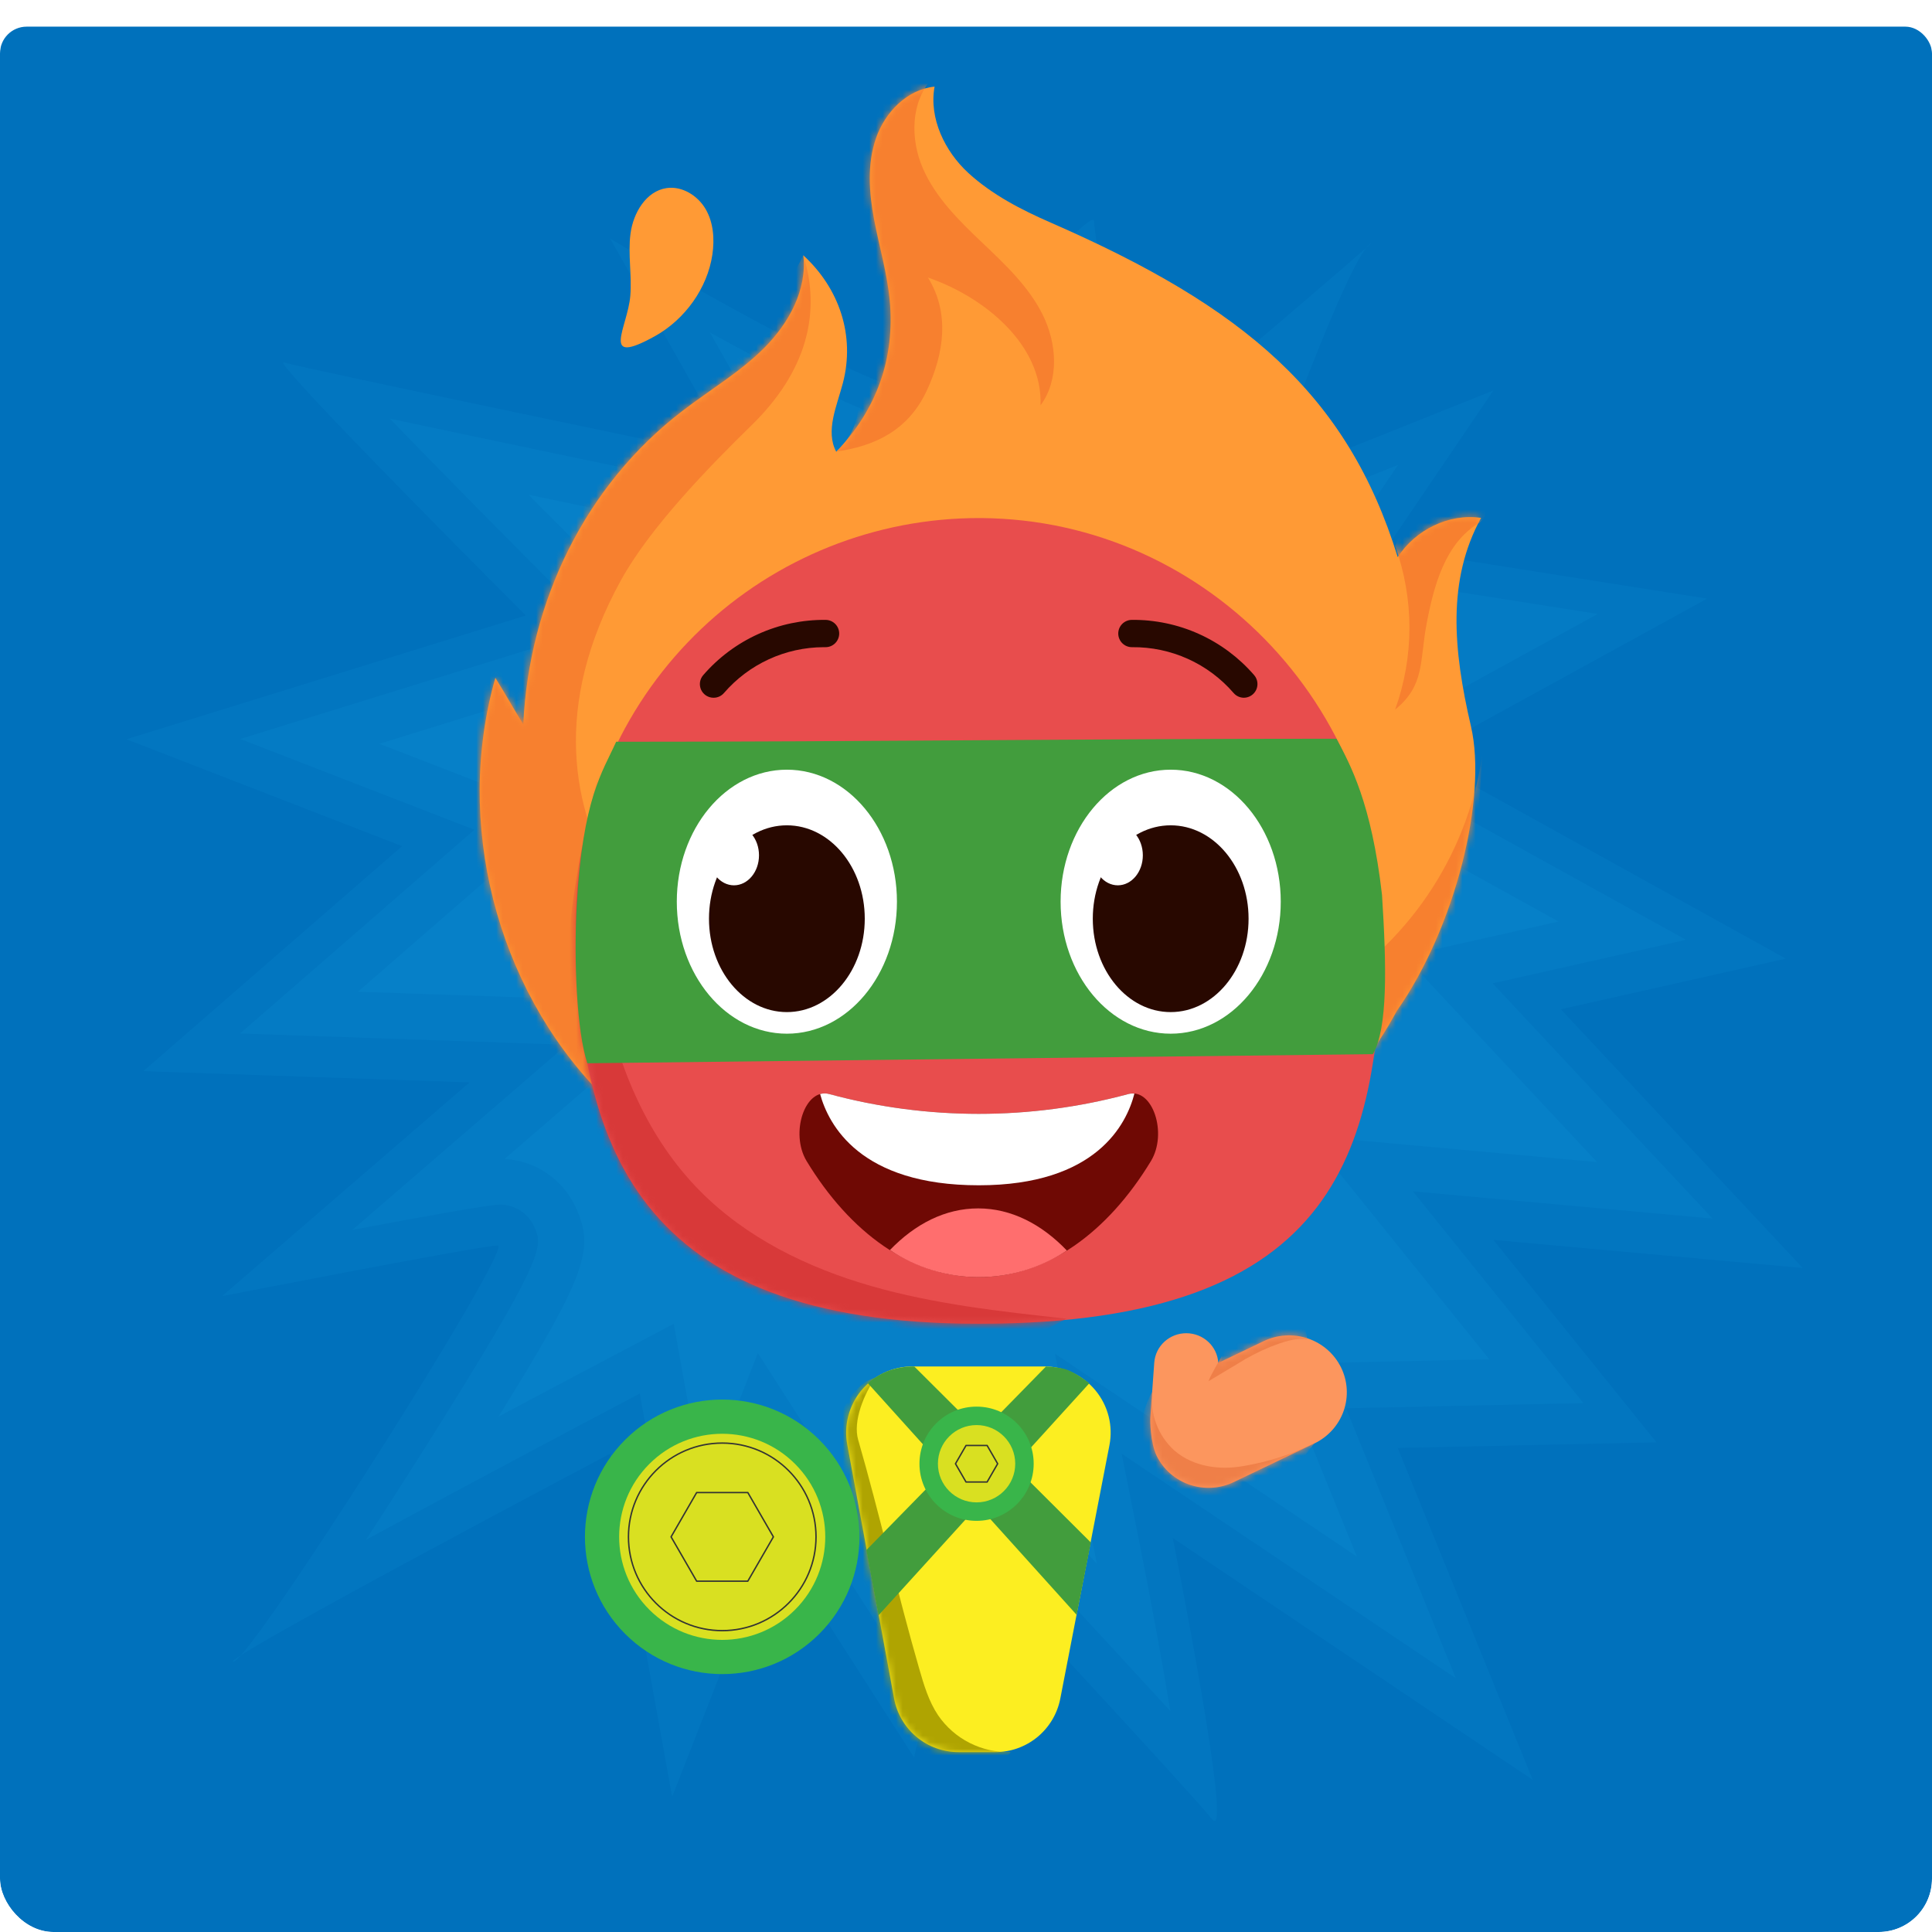 <svg width="290" height="290" viewBox="0 0 290 290" fill="none" xmlns="http://www.w3.org/2000/svg">
<g clip-path="url(#clip0_282_127)">
<rect width="290" height="290" rx="8" fill="white" fill-opacity="0.05"/>
<g filter="url(#filter0_d_282_127)">
<rect width="290" height="290" rx="4" fill="#0071BC"/>
</g>
<path opacity="0.07" d="M190.378 72.133L224.146 58.625L208.106 82.262L256.226 89.861L213.171 113.5L268.046 143.892L234.277 151.491L270.578 190.325L224.146 186.103L248.63 216.496L209.796 217.341L230.058 267.15L176.027 230.849C176.027 230.849 185.314 277.281 181.937 273.059C178.56 268.838 144.792 232.537 144.792 232.537L137.193 263.773L116.087 230.849L100.891 269.682L91.604 218.185C91.604 218.185 32.508 249.422 35.041 249.422C37.574 249.422 77.252 186.949 74.719 186.949C72.186 186.949 33.352 194.547 33.352 194.547L70.498 162.466L21.533 160.777L60.367 127.008L19 110.967L78.94 92.393C78.94 92.393 40.106 53.559 42.639 54.404C45.172 55.248 110.177 68.756 110.177 68.756L91.604 35.83C91.604 35.83 135.503 62 138.88 58.625C142.257 55.248 164.208 30.65 164.208 33.183C164.208 35.715 170.117 67.067 170.117 67.067C170.117 67.067 208.951 34.143 205.574 36.676C202.197 39.207 190.378 72.133 190.378 72.133Z" fill="#2AC5F4"/>
<path opacity="0.07" d="M175.673 256.832C165.4 245.613 151.449 230.611 149.171 228.16L142.209 220.677L135.235 249.347L115.244 218.163L103.205 248.931L96.036 209.174L89.383 212.691C88.188 213.322 70.35 222.755 54.919 231.143C57.77 226.79 60.71 222.209 63.464 217.842C82.078 188.319 81.524 187.09 80.185 184.121C79.28 182.115 77.272 180.817 75.07 180.817C73.466 180.817 64.107 182.492 52.9 184.612L85.076 156.823L36.042 155.131L71.212 124.549L36.071 110.923L89.63 94.327L83.182 87.877C75.544 80.237 65.873 70.446 58.52 62.841C74.346 66.22 97.07 70.955 109.406 73.519L121.277 75.985L106.568 49.909C107.576 50.466 108.601 51.028 109.631 51.588C132.105 63.803 136.213 63.803 138.188 63.803C140.685 63.803 142.25 62.764 143.122 61.892C144.039 60.974 145.96 58.895 148.619 56.017C151.434 52.969 156.49 47.497 160.629 43.214C161.827 50.157 163.525 59.329 165.058 67.461L166.81 76.757L174.027 70.64C174.643 70.118 182.269 63.65 190.327 56.79C188.26 62.158 186.492 67.017 185.548 69.648L181.416 81.16L209.847 69.788L199.035 85.721L239.815 92.16L202.126 112.852L253.077 141.071L224.049 147.603L257.053 182.909L212.071 178.82L237.678 210.61L202.038 211.384L218.521 251.903L168.362 218.203L170.982 231.3C172.686 239.834 174.418 249.233 175.673 256.832Z" fill="#2AC5F4"/>
<path opacity="0.07" d="M164.655 234.741C159.279 228.937 155.031 224.371 154.202 223.479L138.547 206.648L132.351 232.114L113.756 203.103L105.658 223.8L101.133 198.705L86.171 206.614C86.081 206.662 81.453 209.106 74.838 212.631C88.235 191.045 89.203 187.398 86.451 181.294C84.53 177.034 80.379 174.213 75.748 173.96L102.848 150.555L53.726 148.862L84.321 122.257L56.954 111.645L102.545 97.518L88.042 83.014C85.517 80.487 82.519 77.476 79.337 74.262C90.187 76.539 100.901 78.769 108.006 80.247L134.701 85.793L123.794 66.458C133.155 70.674 136.046 70.674 138.187 70.674C141.97 70.674 145.45 69.281 147.981 66.748C148.999 65.73 150.855 63.72 153.667 60.677C154.39 59.893 155.281 58.929 156.274 57.858C156.884 61.172 157.561 64.8 158.303 68.73L162.241 89.636L174.927 78.881L169.782 93.211L191.548 84.505L187.263 90.818L218.874 95.809L187.887 112.822L233.937 138.327L210.828 143.528L239.714 174.428L196.542 170.504L223.555 204.038L191.905 204.725L203.669 233.644L158.346 203.193C158.349 203.197 164.517 234.041 164.655 234.741Z" fill="#2AC5F4"/>
<path d="M220.796 109.023C218.105 97.454 217.213 87.047 222.312 77.736C217.477 77.021 212.419 79.557 209.801 83.623C202.243 59.147 186.718 46.072 157.694 33.406C153.283 31.48 148.916 29.226 145.365 25.976C141.814 22.725 139.415 17.735 140.284 13C136.187 13.41 132.841 16.829 131.488 20.74C130.136 24.651 130.441 28.907 131.206 32.959C131.971 37.011 133.164 40.986 133.546 45.088C134.357 53.825 131.575 61.478 125.524 67.82C123.853 64.683 125.624 60.932 126.521 57.49C128.379 50.374 125.993 43.285 120.575 38.318C121.176 43.463 118.413 48.494 114.761 52.168C111.11 55.842 106.566 58.505 102.469 61.651C87.832 72.837 79.404 90.334 78.544 108.723C77.032 106.282 75.871 104.17 74.355 101.743C68.173 123.342 74.415 148.045 90.117 164.116C118.062 192.708 179.115 191.829 203.937 160.474C206.096 157.734 208.014 154.813 209.669 151.742C218.433 139.254 223.286 119.731 220.796 109.023Z" fill="#FF9A35"/>
<mask id="mask0_282_127" style="mask-type:luminance" maskUnits="userSpaceOnUse" x="72" y="13" width="151" height="172">
<path d="M220.796 109.023C218.105 97.454 217.213 87.047 222.312 77.736C217.477 77.021 212.419 79.557 209.801 83.623C202.243 59.147 186.718 46.072 157.694 33.406C153.283 31.48 148.916 29.226 145.365 25.976C141.814 22.725 139.415 17.735 140.284 13C136.187 13.41 132.841 16.829 131.488 20.74C130.136 24.651 130.441 28.907 131.206 32.959C131.971 37.011 133.164 40.986 133.546 45.088C134.357 53.825 131.575 61.478 125.524 67.82C123.853 64.683 125.624 60.932 126.521 57.49C128.379 50.374 125.993 43.285 120.575 38.318C121.176 43.463 118.413 48.494 114.761 52.168C111.11 55.842 106.566 58.505 102.469 61.651C87.832 72.837 79.404 90.334 78.544 108.723C77.032 106.282 75.871 104.17 74.355 101.743C68.173 123.342 74.415 148.045 90.117 164.116C118.062 192.708 179.115 191.829 203.937 160.474C206.096 157.734 208.014 154.813 209.669 151.742C218.433 139.254 223.286 119.731 220.796 109.023Z" fill="white"/>
</mask>
<g mask="url(#mask0_282_127)">
<path d="M120.575 38.296C123.307 46.946 121.081 55.765 112.804 63.842C106.325 70.17 97.538 79.212 93.177 87.147C72.689 124.48 104.071 150.267 119.642 153.263C129.594 155.18 139.26 148.118 144.682 139.55C148.585 133.272 151.034 126.201 151.849 118.854C152.665 111.507 151.826 104.071 149.394 97.091C154.166 105.622 157.173 115.026 158.238 124.743C159.302 134.46 158.402 144.292 155.591 153.655C162.725 156.17 170.333 157.055 177.854 156.243C185.375 155.431 192.619 152.944 199.052 148.964C205.486 144.985 210.945 139.614 215.03 133.246C219.114 126.878 221.719 119.676 222.654 112.169C221.188 132.056 219.649 152.275 212.473 170.901C205.298 189.526 191.531 206.59 172.609 212.855C156.884 218.058 139.747 215.308 123.494 212.122C111.565 209.786 99.364 207.113 89.188 200.475C77.351 192.768 69.297 180.284 64.394 167.053C59.49 153.823 57.46 139.737 55.461 125.755C53.426 111.527 51.655 95.939 59.245 83.737C65.778 73.266 77.756 67.721 88.911 62.398C100.065 57.076 115.435 49.537 120.575 38.296Z" fill="#F7802F"/>
<path d="M139.92 11.785C136.688 15.291 136.619 20.859 138.513 25.239C140.407 29.618 143.904 33.065 147.359 36.352C150.815 39.639 154.389 42.967 156.515 47.247C158.641 51.526 159.028 57.003 156.192 60.837C156.501 51.791 147.847 44.606 139.287 41.66C142.579 46.969 141.737 53.015 139.092 58.674C136.446 64.333 131.707 66.915 125.524 67.78C129.736 63.901 128.907 59.885 128.934 54.158C128.962 48.431 127.568 42.812 126.708 37.153C125.847 31.494 125.456 25.562 127.409 20.18C129.362 14.799 134.206 12.113 139.92 11.785Z" fill="#F7802F"/>
<path d="M221.884 78.579C216.926 81.606 215.223 87.885 214.144 93.603C213.065 99.321 213.912 102.85 209.409 106.519C212.278 98.575 212.278 89.878 209.409 81.934C210.443 79.617 211.29 77.181 213.193 75.505C215.096 73.83 217.923 72.956 220.227 74.021C222.531 75.087 224.047 77.258 221.884 78.579Z" fill="#F7802F"/>
</g>
<path d="M106.931 38.204C107.272 35.882 107.094 33.396 105.911 31.375C104.727 29.353 102.382 27.892 100.06 28.233C96.974 28.689 95.052 31.962 94.642 35.062C94.233 38.163 94.87 41.3 94.611 44.409C94.206 49.203 89.953 55.104 98.353 50.433C102.806 47.938 106.193 43.258 106.931 38.204Z" fill="#FF9A35"/>
<path d="M207.383 139.057C207.297 172.074 201.633 198.699 146.918 198.699C95.193 198.699 86.452 171.628 86.452 138.233C86.452 122.68 92.444 107.725 103.184 96.475C113.924 85.225 128.586 78.547 144.122 77.826C178.723 76.256 207.479 104.415 207.406 139.048" fill="#E84D4D"/>
<mask id="mask1_282_127" style="mask-type:luminance" maskUnits="userSpaceOnUse" x="86" y="77" width="122" height="122">
<path d="M207.383 139.056C207.297 172.073 201.633 198.698 146.918 198.698C95.193 198.698 86.452 171.627 86.452 138.232C86.452 122.679 92.444 107.724 103.184 96.474C113.924 85.225 128.586 78.546 144.122 77.826C178.723 76.255 207.479 104.414 207.406 139.047" fill="white"/>
</mask>
<g mask="url(#mask1_282_127)">
<path d="M160.084 197.943C150.232 196.864 140.321 195.776 130.792 193.044C121.263 190.312 112.048 185.819 105.077 178.771C97.338 170.963 92.817 160.419 90.75 149.633C88.683 138.848 88.929 127.748 89.712 116.789C84.936 135.378 82.769 154.678 87.435 173.289C90.199 184.266 95.075 195.453 104.476 201.754C111.911 206.739 121.281 208.009 130.213 207.531C141.003 206.948 150.546 202.992 160.084 197.943Z" fill="#D83939"/>
</g>
<path d="M107.104 104.734C106.712 104.734 106.328 104.622 105.997 104.411C105.667 104.199 105.404 103.898 105.24 103.541C105.077 103.185 105.018 102.79 105.072 102.401C105.127 102.013 105.291 101.648 105.547 101.351C107.825 98.712 110.652 96.601 113.831 95.167C117.009 93.733 120.462 93.009 123.949 93.047C124.492 93.055 125.01 93.279 125.388 93.669C125.767 94.059 125.974 94.584 125.966 95.127C125.957 95.671 125.733 96.188 125.343 96.567C124.953 96.945 124.429 97.153 123.885 97.144H123.607C120.772 97.157 117.972 97.777 115.396 98.963C112.82 100.149 110.528 101.873 108.674 104.019C108.48 104.245 108.239 104.427 107.968 104.55C107.697 104.674 107.402 104.736 107.104 104.734Z" fill="#280800"/>
<path d="M186.718 104.733C186.422 104.733 186.129 104.669 185.861 104.545C185.592 104.421 185.353 104.24 185.161 104.014C183.274 101.831 180.934 100.086 178.304 98.899C175.674 97.713 172.817 97.114 169.932 97.144C169.663 97.148 169.396 97.099 169.146 96.999C168.896 96.9 168.668 96.752 168.475 96.565C168.282 96.377 168.128 96.154 168.021 95.906C167.914 95.659 167.858 95.394 167.854 95.125C167.85 94.856 167.899 94.588 167.998 94.338C168.098 94.088 168.245 93.86 168.433 93.667C168.62 93.474 168.844 93.32 169.091 93.214C169.338 93.107 169.604 93.05 169.873 93.046C173.357 93.011 176.808 93.735 179.984 95.169C183.159 96.604 185.984 98.713 188.262 101.351C188.515 101.649 188.678 102.013 188.731 102.401C188.784 102.789 188.726 103.183 188.562 103.539C188.398 103.894 188.137 104.195 187.808 104.407C187.478 104.619 187.096 104.732 186.705 104.733H186.718Z" fill="#280800"/>
<path d="M206.08 158.234L88.162 159.6C86.569 154.819 86.114 144.12 86.569 135.925C87.465 119.788 90.439 115.893 92.488 111.34C130.693 111.34 162.411 110.885 200.616 110.885C202.665 114.755 205.852 120.446 207.446 134.332C208.129 145.031 208.32 154.321 206.08 158.234Z" fill="#429D3D"/>
<path d="M118.112 155.161C127.237 155.161 134.634 146.29 134.634 135.347C134.634 124.404 127.237 115.533 118.112 115.533C108.987 115.533 101.59 124.404 101.59 135.347C101.59 146.29 108.987 155.161 118.112 155.161Z" fill="white"/>
<path d="M118.112 151.919C124.569 151.919 129.804 145.643 129.804 137.901C129.804 130.159 124.569 123.883 118.112 123.883C111.655 123.883 106.421 130.159 106.421 137.901C106.421 145.643 111.655 151.919 118.112 151.919Z" fill="#280800"/>
<path d="M110.172 132.889C112.246 132.889 113.928 130.873 113.928 128.386C113.928 125.899 112.246 123.883 110.172 123.883C108.098 123.883 106.416 125.899 106.416 128.386C106.416 130.873 108.098 132.889 110.172 132.889Z" fill="white"/>
<path d="M175.723 155.161C184.848 155.161 192.245 146.29 192.245 135.347C192.245 124.404 184.848 115.533 175.723 115.533C166.598 115.533 159.201 124.404 159.201 135.347C159.201 146.29 166.598 155.161 175.723 155.161Z" fill="white"/>
<path d="M175.723 151.919C182.18 151.919 187.415 145.643 187.415 137.901C187.415 130.159 182.18 123.883 175.723 123.883C169.266 123.883 164.032 130.159 164.032 137.901C164.032 145.643 169.266 151.919 175.723 151.919Z" fill="#280800"/>
<path d="M167.788 132.889C169.862 132.889 171.544 130.873 171.544 128.386C171.544 125.899 169.862 123.883 167.788 123.883C165.713 123.883 164.032 125.899 164.032 128.386C164.032 130.873 165.713 132.889 167.788 132.889Z" fill="white"/>
<path d="M146.918 167.193C139.337 167.189 131.789 166.189 124.468 164.22C120.826 163.25 118.549 170.093 121.076 174.282C127.582 185.017 136.751 191.705 146.918 191.705C157.084 191.705 166.254 185.017 172.759 174.282C175.3 170.093 172.987 163.25 169.368 164.22C162.047 166.189 154.499 167.189 146.918 167.193Z" fill="#6F0904"/>
<path d="M146.918 177.915C164.564 177.915 169.108 168.727 170.278 164.156C169.973 164.121 169.665 164.143 169.368 164.22C154.663 168.184 139.172 168.184 124.468 164.22C124.021 164.093 123.549 164.093 123.102 164.22C124.363 168.818 129.075 177.915 146.918 177.915Z" fill="white"/>
<path d="M133.583 187.636C137.504 190.277 142.122 191.693 146.85 191.706C151.578 191.719 156.203 190.328 160.139 187.709C156.324 183.716 151.748 181.385 146.827 181.385C141.905 181.385 137.384 183.689 133.583 187.636Z" fill="#FF6E6E"/>
<path d="M156.788 205.11H136.938C135.482 205.11 134.043 205.43 132.725 206.048C131.406 206.666 130.24 207.567 129.308 208.686C128.377 209.805 127.703 211.116 127.335 212.525C126.966 213.934 126.912 215.406 127.177 216.838L134.206 254.959C134.623 257.217 135.818 259.257 137.583 260.726C139.348 262.195 141.571 262.999 143.867 262.999H149.413C151.717 262.998 153.95 262.195 155.728 260.728C157.505 259.261 158.717 257.221 159.156 254.959L166.531 216.929C166.811 215.492 166.769 214.011 166.408 212.592C166.048 211.173 165.378 209.852 164.447 208.722C163.516 207.593 162.346 206.683 161.022 206.058C159.698 205.434 158.252 205.11 156.788 205.11Z" fill="#FCEE21"/>
<mask id="mask2_282_127" style="mask-type:luminance" maskUnits="userSpaceOnUse" x="127" y="205" width="40" height="58">
<path d="M156.788 205.111H136.938C135.482 205.111 134.043 205.431 132.725 206.049C131.406 206.667 130.24 207.568 129.308 208.687C128.377 209.806 127.703 211.117 127.335 212.526C126.966 213.935 126.912 215.407 127.177 216.839L134.206 254.96C134.623 257.218 135.818 259.258 137.583 260.727C139.348 262.196 141.571 263 143.867 263H149.413C151.717 262.999 153.95 262.196 155.728 260.729C157.505 259.262 158.717 257.222 159.156 254.96L166.531 216.93C166.811 215.493 166.769 214.012 166.408 212.593C166.048 211.174 165.378 209.853 164.447 208.723C163.516 207.594 162.346 206.684 161.022 206.059C159.698 205.435 158.252 205.111 156.788 205.111Z" fill="white"/>
</mask>
<g mask="url(#mask2_282_127)">
<path d="M151.721 262.976C149.581 263.052 147.456 262.585 145.545 261.617C143.634 260.65 142 259.214 140.794 257.444C139.392 255.341 138.673 252.892 137.967 250.442C134.812 239.566 131.966 227.004 128.816 216.128C127.992 213.282 129.726 209.235 131.388 206.79C126.544 208.156 124.286 216.588 123.999 220.817C123.712 225.047 124.295 229.276 124.878 233.474L127.154 249.96C127.664 253.643 128.26 257.531 130.614 260.431C132.435 262.671 135.167 264.041 137.994 264.697C140.822 265.353 143.744 265.348 146.645 265.239C148.725 265.143 150.478 264.624 151.721 262.976Z" fill="#AFA401"/>
</g>
<path d="M130.276 207.632L161.605 242.392L163.739 231.534L137.249 205.128C137.249 205.128 135.781 205.024 133.918 205.583C131.642 206.266 130.276 207.632 130.276 207.632Z" fill="#429D3D"/>
<path d="M163.511 207.632L131.869 242.461L130.048 232.672L156.995 205.128C156.995 205.128 158.941 205.178 160.097 205.583C161.609 206.113 163.511 207.632 163.511 207.632Z" fill="#429D3D"/>
<path d="M146.587 228.284C151.321 228.284 155.159 224.446 155.159 219.711C155.159 214.977 151.321 211.139 146.587 211.139C141.852 211.139 138.014 214.977 138.014 219.711C138.014 224.446 141.852 228.284 146.587 228.284Z" fill="#39B54A"/>
<path d="M146.587 225.513C149.791 225.513 152.389 222.915 152.389 219.711C152.389 216.506 149.791 213.908 146.587 213.908C143.382 213.908 140.784 216.506 140.784 219.711C140.784 222.915 143.382 225.513 146.587 225.513Z" fill="#D9E021"/>
<path d="M145.004 222.453L143.421 219.711L145.004 216.97H148.17L149.753 219.711L148.17 222.453H145.004Z" stroke="#333333" stroke-width="0.212" stroke-miterlimit="10" stroke-linecap="round" stroke-linejoin="round"/>
<path d="M123.08 229.532L122.479 237.997C122.388 239.222 121.835 240.366 120.932 241.199C120.029 242.031 118.844 242.49 117.616 242.483C116.388 242.475 115.209 242.002 114.317 241.158C113.424 240.314 112.886 239.164 112.809 237.938L105.938 241.277C104.907 241.779 103.789 242.072 102.645 242.141C101.502 242.209 100.356 242.052 99.273 241.678C97.086 240.922 95.289 239.329 94.277 237.248C93.265 235.168 93.121 232.771 93.876 230.584C94.632 228.397 96.225 226.6 98.306 225.588L110.464 219.674C111.494 219.17 112.613 218.874 113.758 218.804C114.902 218.734 116.049 218.891 117.133 219.265C118.217 219.64 119.216 220.225 120.073 220.987C120.93 221.749 121.628 222.672 122.127 223.705C123.084 225.734 123.112 229.06 123.08 229.532Z" fill="#FC965E"/>
<mask id="mask3_282_127" style="mask-type:luminance" maskUnits="userSpaceOnUse" x="93" y="218" width="31" height="25">
<path d="M123.08 229.534L122.479 237.999C122.388 239.224 121.835 240.368 120.932 241.201C120.029 242.033 118.844 242.492 117.616 242.484C116.388 242.477 115.209 242.003 114.317 241.16C113.424 240.316 112.886 239.165 112.809 237.94L105.938 241.279C104.907 241.78 103.789 242.074 102.645 242.142C101.502 242.211 100.356 242.054 99.273 241.68C97.086 240.924 95.289 239.331 94.277 237.25C93.265 235.17 93.121 232.772 93.876 230.586C94.632 228.399 96.225 226.602 98.306 225.59L110.464 219.676C111.494 219.172 112.613 218.876 113.758 218.806C114.902 218.736 116.049 218.893 117.133 219.267C118.217 219.642 119.216 220.227 120.073 220.989C120.93 221.751 121.628 222.674 122.127 223.707C123.084 225.736 123.112 229.062 123.08 229.534Z" fill="white"/>
</mask>
<g mask="url(#mask3_282_127)">
<path d="M122.901 231.993C123.304 227.586 119.309 223.674 114.953 222.9C110.596 222.126 105.791 224.952 102.012 227.215C98.233 229.478 95.058 231.278 92.177 234.696C94.925 225.735 101.49 218.365 110.606 216.23C113.354 215.579 116.387 215.401 118.925 216.656C121.737 218.03 123.505 221.04 124.023 224.132C124.541 227.224 123.982 229.052 122.901 231.993Z" fill="#EF7F48"/>
</g>
<path d="M122.976 245.253C131.022 237.207 131.022 224.161 122.975 216.114C114.929 208.068 101.883 208.068 93.837 216.114C85.79 224.161 85.79 237.207 93.837 245.253C101.883 253.3 114.929 253.3 122.976 245.253Z" fill="#39B54A"/>
<path d="M119.344 241.622C125.386 235.581 125.386 225.786 119.344 219.745C113.303 213.704 103.509 213.704 97.468 219.745C91.426 225.786 91.426 235.581 97.468 241.622C103.509 247.663 113.303 247.663 119.344 241.622Z" fill="#D9E021"/>
<path d="M108.41 244.764C116.184 244.764 122.487 238.461 122.487 230.687C122.487 222.913 116.184 216.611 108.41 216.611C100.636 216.611 94.334 222.913 94.334 230.687C94.334 238.461 100.636 244.764 108.41 244.764Z" stroke="#333333" stroke-width="0.212" stroke-miterlimit="10" stroke-linecap="round" stroke-linejoin="round"/>
<path d="M104.571 237.338L100.731 230.688L104.571 224.037H112.25L116.089 230.688L112.25 237.338H104.571Z" stroke="#333333" stroke-width="0.212" stroke-miterlimit="10" stroke-linecap="round" stroke-linejoin="round"/>
<path d="M172.664 212.808L173.26 204.515C173.351 203.315 173.901 202.195 174.798 201.379C175.695 200.563 176.873 200.114 178.093 200.121C179.314 200.129 180.486 200.592 181.373 201.419C182.259 202.245 182.795 203.373 182.871 204.573L189.7 201.302C191.768 200.31 194.151 200.169 196.324 200.91C198.498 201.65 200.284 203.211 201.289 205.249C202.295 207.287 202.438 209.635 201.688 211.778C200.937 213.92 199.353 215.68 197.285 216.672L185.202 222.465C184.178 222.959 183.066 223.249 181.928 223.317C180.791 223.386 179.651 223.232 178.574 222.866C177.497 222.499 176.504 221.925 175.652 221.179C174.8 220.433 174.106 219.528 173.611 218.516C172.664 216.528 172.623 213.27 172.664 212.808Z" fill="#FC965E"/>
<mask id="mask4_282_127" style="mask-type:luminance" maskUnits="userSpaceOnUse" x="172" y="200" width="31" height="24">
<path d="M172.664 212.81L173.26 204.517C173.351 203.317 173.901 202.197 174.798 201.381C175.695 200.565 176.873 200.116 178.093 200.123C179.314 200.131 180.486 200.594 181.373 201.421C182.259 202.247 182.795 203.375 182.871 204.575L189.7 201.304C191.768 200.312 194.151 200.171 196.324 200.911C198.498 201.652 200.284 203.212 201.289 205.251C202.295 207.289 202.438 209.637 201.688 211.78C200.937 213.922 199.353 215.682 197.285 216.674L185.202 222.467C184.178 222.961 183.066 223.251 181.928 223.319C180.791 223.388 179.651 223.234 178.574 222.867C177.497 222.501 176.504 221.927 175.652 221.181C174.8 220.435 174.106 219.53 173.611 218.518C172.664 216.53 172.623 213.272 172.664 212.81Z" fill="white"/>
</mask>
<g mask="url(#mask4_282_127)">
<path d="M197.326 216.597C194.005 218.257 190.449 219.416 186.778 220.035C183.135 220.717 179.147 220.187 176.306 217.751C175.067 216.638 174.119 215.246 173.544 213.694C172.968 212.142 172.782 210.476 173.001 208.838C171.375 211.692 170.442 215.933 171.503 219.052C172.022 220.59 172.872 221.999 173.994 223.184C175.116 224.369 176.484 225.301 178.004 225.918C181.647 227.345 185.89 226.618 189.354 224.715C192.819 222.813 194.85 219.748 197.326 216.597Z" fill="#EF7F48"/>
<path d="M184.956 198.391C186.04 200.038 182.015 205.455 181.405 207.321L185.708 204.746C187.281 203.74 188.943 202.878 190.675 202.17C192.428 201.514 194.349 200.734 196.193 201.079C196.198 200.537 196.07 200.001 195.819 199.518C195.569 199.035 195.203 198.619 194.754 198.306C193.876 197.75 192.872 197.417 191.831 197.337C187.688 196.825 188.039 195.586 184.956 198.391Z" fill="#EF7F48"/>
</g>
</g>
<defs>
<filter id="filter0_d_282_127" x="-4" y="0" width="298" height="298" filterUnits="userSpaceOnUse" color-interpolation-filters="sRGB">
<feFlood flood-opacity="0" result="BackgroundImageFix"/>
<feColorMatrix in="SourceAlpha" type="matrix" values="0 0 0 0 0 0 0 0 0 0 0 0 0 0 0 0 0 0 127 0" result="hardAlpha"/>
<feOffset dy="4"/>
<feGaussianBlur stdDeviation="2"/>
<feComposite in2="hardAlpha" operator="out"/>
<feColorMatrix type="matrix" values="0 0 0 0 0 0 0 0 0 0 0 0 0 0 0 0 0 0 0.25 0"/>
<feBlend mode="normal" in2="BackgroundImageFix" result="effect1_dropShadow_282_127"/>
<feBlend mode="normal" in="SourceGraphic" in2="effect1_dropShadow_282_127" result="shape"/>
</filter>
<clipPath id="clip0_282_127">
<rect width="290" height="290" rx="8" fill="white"/>
</clipPath>
</defs>
</svg>
